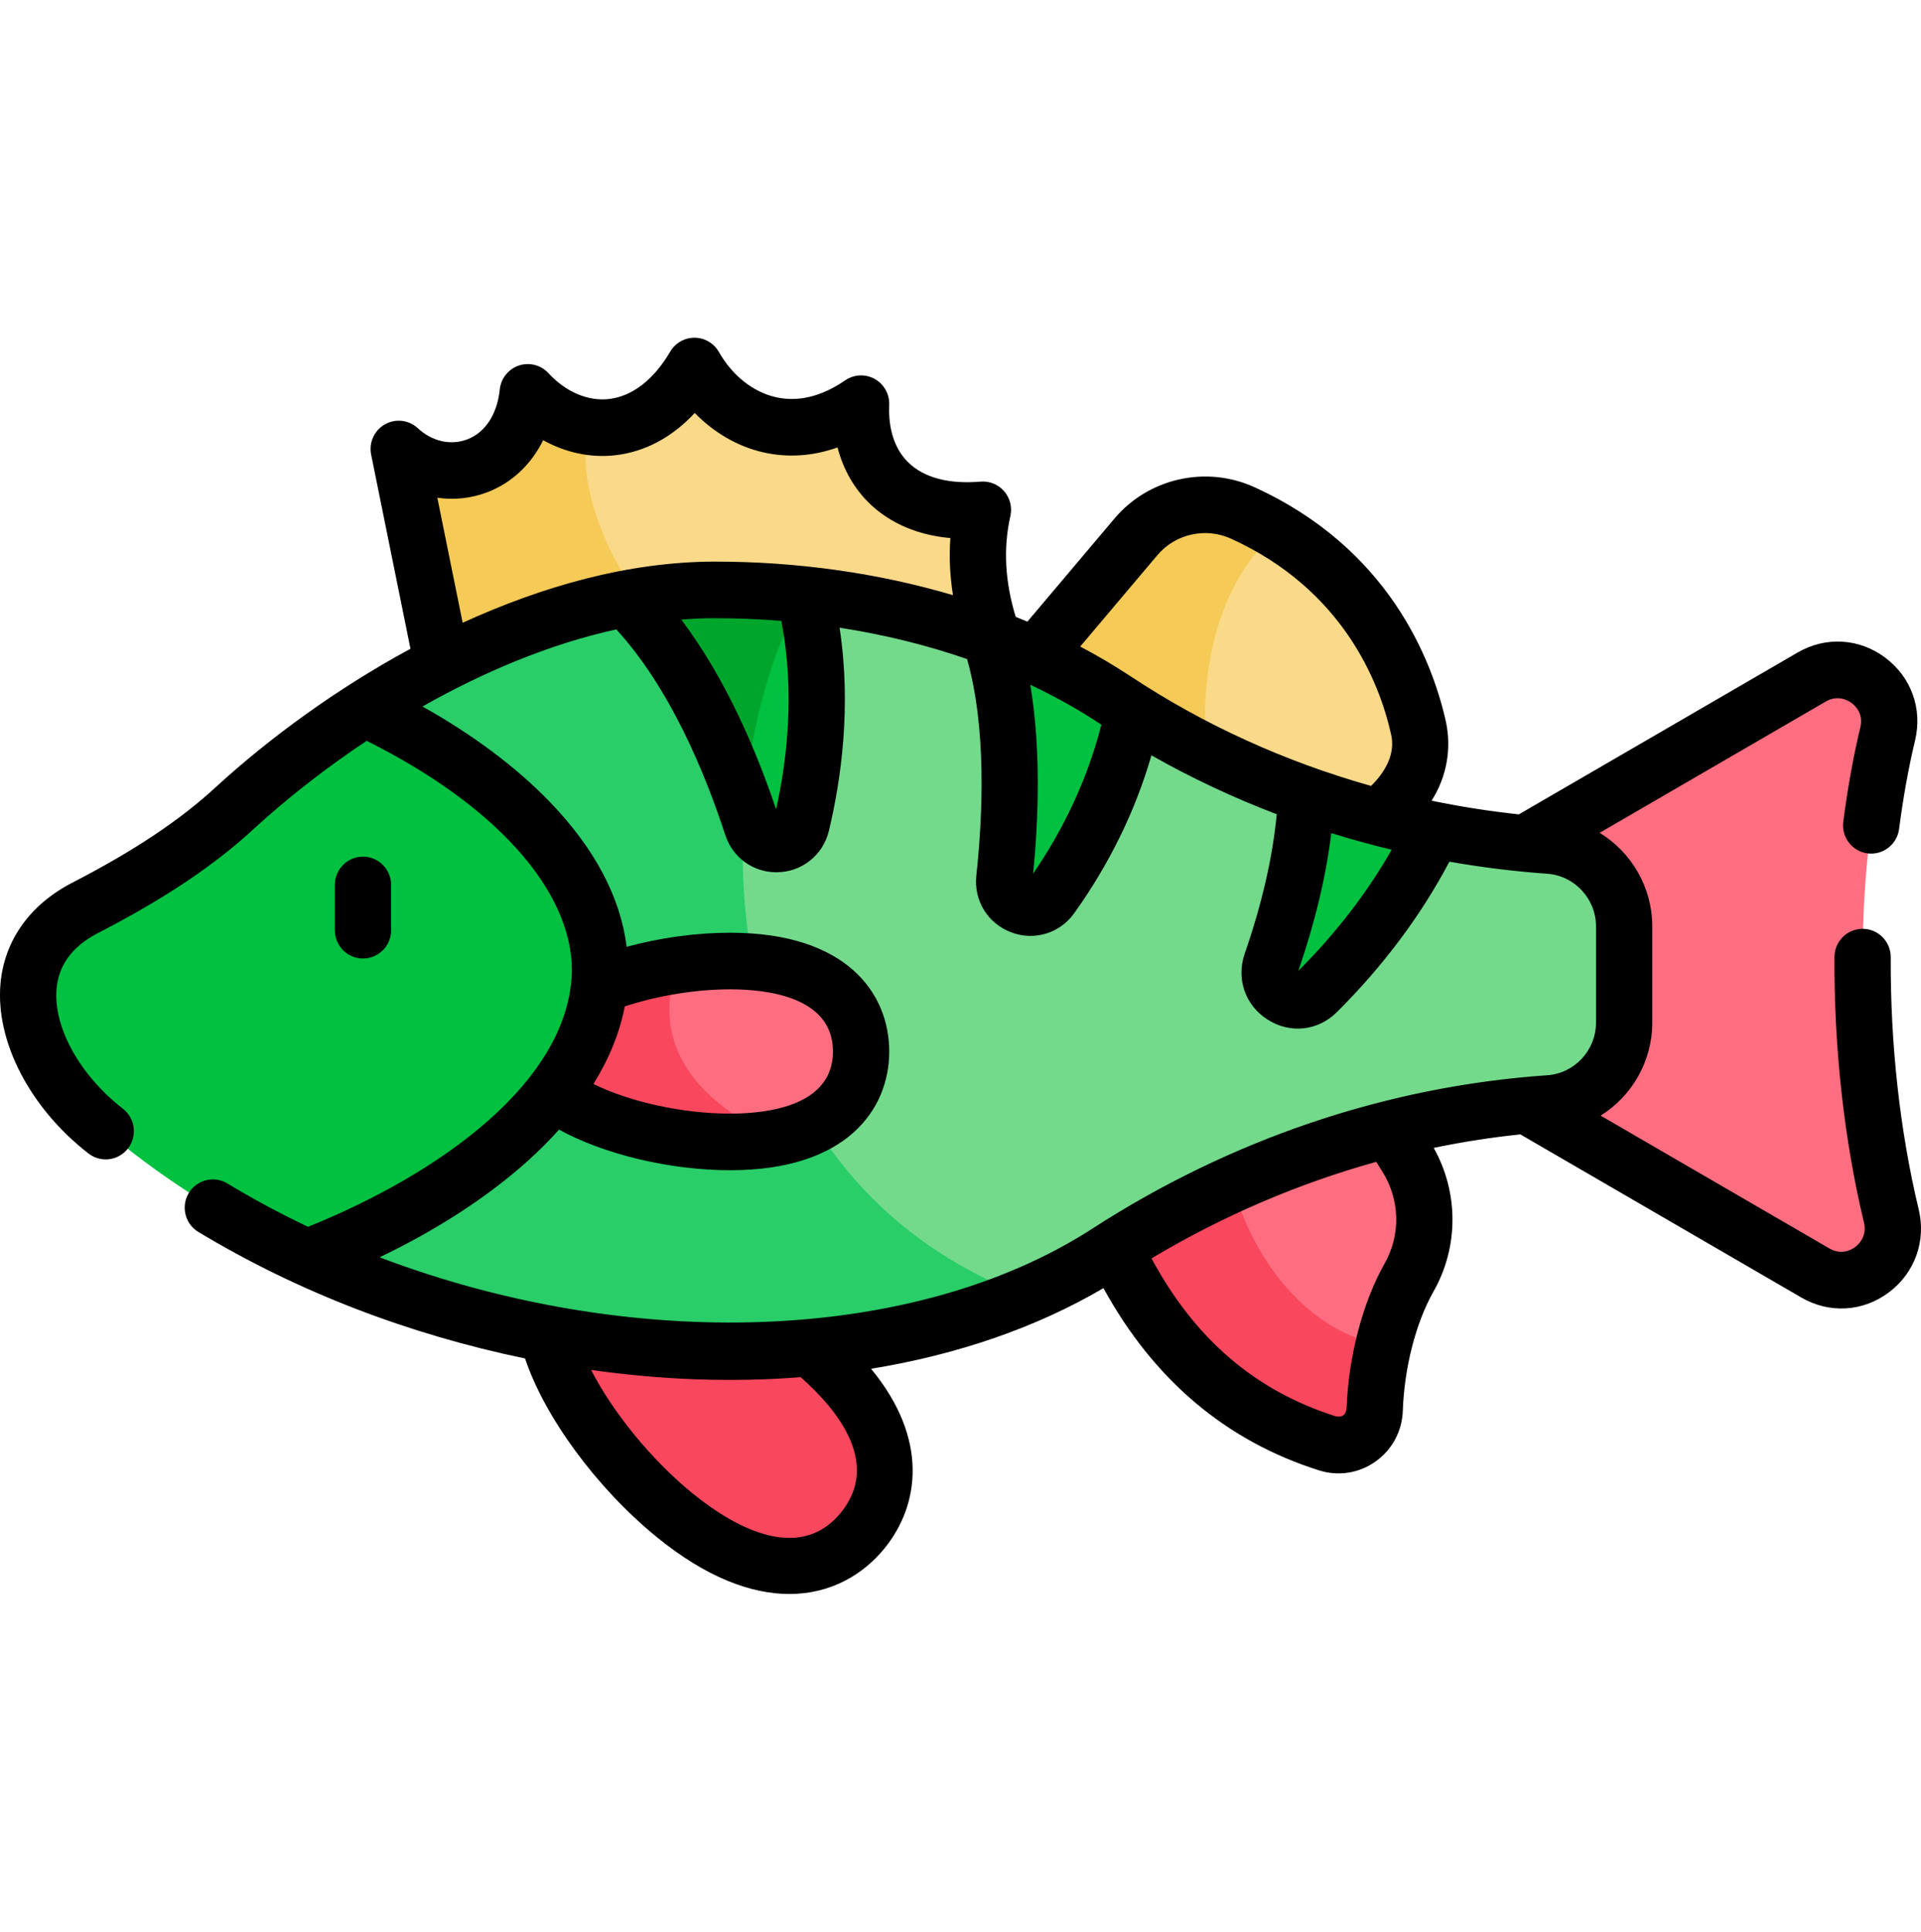 <svg width="184" height="185" viewBox="0 0 184 185" fill="none" xmlns="http://www.w3.org/2000/svg">
<g clip-path="url(#clip0_2_43776)">
<path d="M82.67 146.531C79.096 150.956 72.755 151.731 64.603 145.074C56.45 138.417 49.573 126.85 53.147 122.425C56.721 118.001 69.392 122.395 77.545 129.051C85.697 135.708 86.244 142.107 82.67 146.531Z" fill="#F9475E"/>
<path d="M134.974 122.33C133.867 124.285 133.062 126.551 132.523 128.831C123.944 133.998 109.121 118.059 116.808 103.845L128.383 100.694L134.698 110.761C136.904 114.273 137.019 118.724 134.974 122.33Z" fill="#FF6E80"/>
<path d="M132.523 128.831C132.02 130.952 131.747 133.087 131.679 135.002C131.6 137.318 129.361 138.915 127.161 138.222C110.612 132.993 105.293 117.803 102.674 107.693L116.808 103.845C116.553 116.99 123.737 127.393 132.523 128.831Z" fill="#F9475E"/>
<path d="M100.683 70.592L73.417 69.291C55.383 64.55 51.438 45.58 56.325 40.84C59.71 41.404 63.308 39.922 65.978 35.933C66.244 35.539 66.822 35.554 67.088 35.948C70.039 40.273 75.534 42.733 81.489 39.294C81.923 39.041 82.47 39.341 82.491 39.839C82.743 45.295 86.473 49.14 93.301 48.876C93.729 48.858 94.063 49.241 93.988 49.667C91.932 61.071 100.683 70.592 100.683 70.592Z" fill="#FAD989"/>
<path d="M73.417 69.291L43.244 67.849L38.561 44.728C38.443 44.146 39.065 43.716 39.571 44.02C43.69 46.462 49.113 44.536 50.37 38.824C50.478 38.322 51.078 38.108 51.463 38.448C52.926 39.738 54.597 40.555 56.325 40.84C54.568 49.27 61.863 61.53 73.417 69.291Z" fill="#F6CA56"/>
<path d="M134.241 76.041L127.736 83.488L116.707 78.23C108.558 67.766 113.906 51.367 122.353 50.86C131.546 56.384 134.744 64.735 135.851 69.609C136.369 71.889 135.776 74.281 134.241 76.041Z" fill="#FAD989"/>
<path d="M116.707 78.23L94.925 67.849L108.823 51.398C111.335 48.428 115.5 47.51 119.036 49.118C120.222 49.657 121.325 50.242 122.353 50.86C115.568 56.572 113.919 68.175 116.707 78.23Z" fill="#F6CA56"/>
<path d="M124.554 93.268L173.893 121.908C177.653 124.091 182.178 120.686 181.159 116.443C177.594 101.595 177.479 84.231 180.816 70.261C181.825 66.035 177.282 62.661 173.538 64.834L124.554 93.268Z" fill="#FF6E80"/>
<path d="M155.57 88.716V97.93C155.57 102.009 152.429 105.399 148.383 105.673C133.357 106.696 118.827 111.689 106.084 119.942C103.608 121.543 100.97 122.93 98.199 124.112C58.713 121.568 59.374 69.291 77.054 56.944C83.404 57.617 89.391 59.022 94.818 61.031C99.346 66.559 104.992 69.136 108.557 68.142C113.793 71.423 119.352 74.09 125.124 76.138C128.11 80.355 133.12 82.049 137.339 79.488C140.983 80.21 144.677 80.705 148.397 80.969C152.44 81.258 155.57 84.64 155.57 88.716Z" fill="#73DA8C"/>
<path d="M98.199 124.112C78.297 132.628 51.639 130.569 29.692 120.549C38.816 112.517 48.559 104.615 48.559 92.965C48.559 82.837 40.297 73.97 35.125 67.741C42.554 63.011 51.186 59.008 59.962 57.331C67.642 60.489 75.109 60.005 76.964 57.096C67.966 72.167 65.619 111.585 98.199 124.112Z" fill="#29CE69"/>
<path d="M82.491 100.694C82.491 104.6 80.008 107.899 74.301 108.979C62.052 107.853 57.493 97.015 64.918 92.416C66.603 92.163 68.307 92.029 69.953 92.029C78.764 92.029 82.491 95.906 82.491 100.694Z" fill="#FF6E80"/>
<path d="M74.301 108.979C73.018 109.225 71.57 109.355 69.953 109.355C61.137 109.355 50.568 105.478 50.568 100.694C50.568 96.799 57.565 93.507 64.918 92.416C62.402 99.375 65.888 105.081 74.301 108.979Z" fill="#F9475E"/>
<path d="M57.493 92.965C57.493 104.615 43.726 115.129 29.692 120.549C22.12 117.091 15.105 112.687 9.125 107.44C1.952 101.153 -0.319 91.52 8.068 87C13.247 84.329 18.379 81.222 22.659 77.237C26.142 74.061 30.389 70.754 35.126 67.741C47.007 73.483 57.493 82.837 57.493 92.965Z" fill="#00C140"/>
<path d="M125.126 76.136C124.873 81.867 123.373 87.598 121.776 92.212C120.849 94.891 124.165 96.99 126.169 94.993C129.941 91.233 134.213 86.027 137.338 79.488C133.19 78.666 129.107 77.548 125.126 76.136Z" fill="#00C140"/>
<path d="M106.869 67.059C103.296 64.698 99.243 62.666 94.819 61.03C97.24 68.207 96.92 77.499 96.207 84.123C95.93 86.692 99.224 87.955 100.723 85.856C103.697 81.691 107.013 75.68 108.559 68.144C107.992 67.788 107.428 67.428 106.869 67.059Z" fill="#00C140"/>
<path d="M76.791 78.91C76.206 81.349 72.82 81.493 72.04 79.112C71.821 78.436 71.581 77.732 71.325 77.005C70.311 68.326 72.705 59.098 77.054 56.945C79.135 65.204 78.15 73.244 76.791 78.91Z" fill="#00C140"/>
<path d="M77.054 56.944C74.175 61.696 71.958 68.933 71.325 77.005C69.083 70.682 65.417 62.693 59.962 57.331C62.79 56.793 65.636 56.489 68.461 56.489C71.383 56.489 74.254 56.648 77.054 56.944Z" fill="#00A62C"/>
<path d="M37.463 89.088V84.752C37.463 83.255 36.256 82.042 34.767 82.042C33.278 82.042 32.072 83.255 32.072 84.752V89.088C32.072 90.585 33.278 91.798 34.767 91.798C36.256 91.798 37.463 90.585 37.463 89.088Z" fill="black"/>
<path d="M183.778 115.817C181.983 108.343 181.057 99.996 181.102 91.679C181.11 90.182 179.91 88.962 178.421 88.954C176.924 88.954 175.719 90.158 175.711 91.65C175.665 100.399 176.642 109.195 178.538 117.089C178.86 118.433 177.979 119.218 177.701 119.427C177.424 119.636 176.428 120.263 175.238 119.572L153.313 106.845C156.287 104.989 158.261 101.672 158.261 97.937V88.722C158.261 84.956 156.247 81.608 153.221 79.76L174.883 67.185C176.076 66.493 177.081 67.126 177.361 67.336C177.713 67.6 178.499 68.353 178.193 69.634C177.519 72.455 176.969 75.504 176.556 78.694C176.364 80.178 177.405 81.538 178.881 81.731C180.356 81.921 181.71 80.877 181.902 79.393C182.289 76.392 182.805 73.534 183.435 70.899C184.155 67.883 183.064 64.853 180.586 62.993C178.095 61.123 174.877 60.93 172.188 62.491L145.481 77.994C142.661 77.692 139.871 77.253 137.12 76.682C138.566 74.435 139.074 71.661 138.471 69.009C137.144 63.172 132.997 52.504 120.138 46.653C115.525 44.555 110.024 45.786 106.76 49.649L98.408 59.535C98.037 59.38 97.664 59.227 97.289 59.078C96.259 55.729 96.084 52.487 96.776 49.426C96.967 48.583 96.746 47.699 96.181 47.047C95.616 46.394 94.775 46.052 93.919 46.126C90.907 46.384 88.525 45.758 87.03 44.318C85.366 42.714 85.1 40.421 85.171 38.779C85.214 37.755 84.679 36.794 83.788 36.295C82.896 35.796 81.802 35.847 80.959 36.424C78.677 37.989 76.43 38.529 74.281 38.033C72.113 37.531 70.135 35.954 68.854 33.706C68.376 32.867 67.49 32.348 66.528 32.343C65.558 32.343 64.673 32.854 64.189 33.684C62.63 36.36 60.544 37.97 58.314 38.216C56.3 38.439 54.19 37.534 52.527 35.734C51.808 34.955 50.702 34.672 49.699 35.008C48.696 35.344 47.982 36.239 47.872 37.296C47.624 39.677 46.487 41.421 44.753 42.08C43.166 42.682 41.395 42.282 40.016 41.007C39.156 40.212 37.884 40.064 36.866 40.642C35.848 41.219 35.317 42.391 35.55 43.542L39.316 62.135C32.217 65.973 25.826 70.681 20.809 75.256C17.317 78.507 12.871 81.475 6.794 84.606C2.797 86.713 0.4 90.132 0.044 94.234C-0.434 99.757 2.877 106.132 8.481 110.475C9.659 111.389 11.351 111.169 12.261 109.984C13.17 108.799 12.951 107.097 11.772 106.183C7.652 102.989 5.097 98.376 5.415 94.704C5.611 92.444 6.918 90.662 9.275 89.418C15.781 86.067 20.61 82.83 24.451 79.251C27.522 76.451 31.14 73.596 35.119 70.951C47.461 77.1 54.781 85.269 54.781 92.975C54.543 103.553 42.191 112.373 29.506 117.493C26.86 116.236 24.277 114.851 21.776 113.339C20.5 112.568 18.844 112.982 18.077 114.265C17.31 115.547 17.722 117.213 18.998 117.984C28.603 123.774 39.231 127.809 50.292 130.103C52.164 135.699 57.115 142.479 62.888 147.192C67.702 151.124 71.999 152.659 75.605 152.659C79.558 152.659 82.683 150.812 84.749 148.255C88.033 144.189 89.014 137.852 83.435 131.09C91.707 129.742 99.28 127.135 105.692 123.366C110.5 132.141 117.436 138.007 126.345 140.82C128.182 141.402 130.169 141.101 131.758 139.968C133.346 138.84 134.296 137.07 134.366 135.112C134.513 130.95 135.614 126.678 137.31 123.685C139.732 119.41 139.718 114.206 137.326 109.935C140.074 109.364 142.844 108.931 145.625 108.642L172.542 124.267C175.219 125.822 178.436 125.643 180.928 123.769C183.415 121.899 184.506 118.852 183.778 115.817ZM127.514 79.787C129.421 80.381 131.355 80.914 133.3 81.379C130.967 85.475 127.971 89.367 124.358 92.982C125.959 88.332 127.015 83.91 127.514 79.787ZM110.869 53.157C112.584 51.127 115.482 50.483 117.915 51.591C128.655 56.478 132.111 65.358 133.216 70.218C133.73 72.163 132.664 73.958 131.325 75.269C123.109 72.955 115.341 69.431 108.34 64.8C106.785 63.772 105.156 62.813 103.465 61.921L110.869 53.157ZM98.682 65.58C101.088 66.714 103.357 67.988 105.491 69.402C103.948 75.493 101.213 80.389 98.954 83.667C99.474 78.46 99.72 71.757 98.682 65.58ZM41.889 47.669C43.481 47.9 45.116 47.735 46.661 47.149C49.02 46.252 50.88 44.487 52.027 42.157C54.171 43.349 56.545 43.863 58.904 43.603C61.758 43.287 64.386 41.879 66.545 39.552C68.38 41.432 70.64 42.751 73.074 43.314C75.427 43.858 77.847 43.696 80.221 42.853C80.77 44.956 81.814 46.797 83.3 48.229C84.758 49.635 87.2 51.188 91.028 51.533C90.897 53.329 90.984 55.154 91.28 57.001C84.161 54.894 76.419 53.785 68.446 53.785C60.109 53.809 51.941 56.164 44.315 59.643L41.889 47.669ZM74.337 77.509C72.487 72 69.551 65.031 65.256 59.337C66.322 59.251 67.386 59.205 68.446 59.205C70.598 59.205 72.73 59.291 74.835 59.46C76.165 66.286 75.377 72.848 74.337 77.509ZM69.938 94.748C73.614 94.748 79.783 95.521 79.783 100.701C79.783 105.881 73.615 106.654 69.938 106.654C65.337 106.654 60.281 105.517 56.845 103.814C58.351 101.38 59.361 98.89 59.841 96.387C62.98 95.352 66.646 94.748 69.938 94.748ZM50.586 111.151C51.663 110.18 52.646 109.19 53.547 108.186C57.815 110.532 64.14 112.074 69.938 112.074C81.171 112.074 85.173 106.199 85.173 100.701C85.173 95.203 81.171 89.328 69.938 89.328C66.687 89.328 63.227 89.809 60.024 90.678C59.425 85.92 56.966 81.268 52.682 76.819C49.48 73.494 45.31 70.376 40.468 67.661C46.265 64.382 52.609 61.685 59.031 60.279C64.149 65.855 67.513 73.967 69.467 79.961C70.172 82.123 72.123 83.538 74.363 83.538C76.771 83.544 78.84 81.912 79.399 79.552C80.563 74.69 81.565 67.651 80.418 60.115C84.674 60.773 88.77 61.782 92.63 63.119C94.484 69.678 94.154 77.918 93.517 83.838C93.259 86.232 94.588 88.418 96.824 89.278C99.011 90.13 101.5 89.42 102.902 87.444C106.275 82.72 108.751 77.654 110.289 72.339C114.124 74.516 118.137 76.4 122.289 77.98C121.905 82.07 120.878 86.549 119.223 91.329C118.386 93.748 119.272 96.29 121.428 97.656C123.565 99.014 126.24 98.742 128.06 96.926C132.51 92.49 136.123 87.653 138.826 82.525C141.915 83.066 145.045 83.455 148.203 83.68C150.821 83.867 152.871 86.082 152.871 88.722V97.937C152.871 100.586 150.818 102.801 148.196 102.979C132.709 104.048 117.788 109.168 104.62 117.673C87.418 128.789 60.176 129.466 36.359 120.413C41.835 117.793 46.756 114.603 50.586 111.151ZM80.566 144.837C76.413 149.978 69.837 145.883 66.288 142.984C62.341 139.762 58.685 135.224 56.615 131.201C63.249 132.14 70.04 132.423 76.685 131.891C80.134 134.922 84.4 140.089 80.566 144.837ZM132.413 112.215C134.096 114.898 134.178 118.264 132.627 121.001C130.521 124.72 129.157 129.922 128.98 134.917C128.877 135.545 128.554 135.755 127.962 135.648C120.245 133.211 114.45 128.245 110.294 120.518C117.092 116.457 124.345 113.348 131.82 111.27L132.413 112.215Z" fill="black"/>
</g>
<defs>
<clipPath id="clip0_2_43776">
<rect width="184" height="185" fill="white"/>
</clipPath>
</defs>
</svg>
